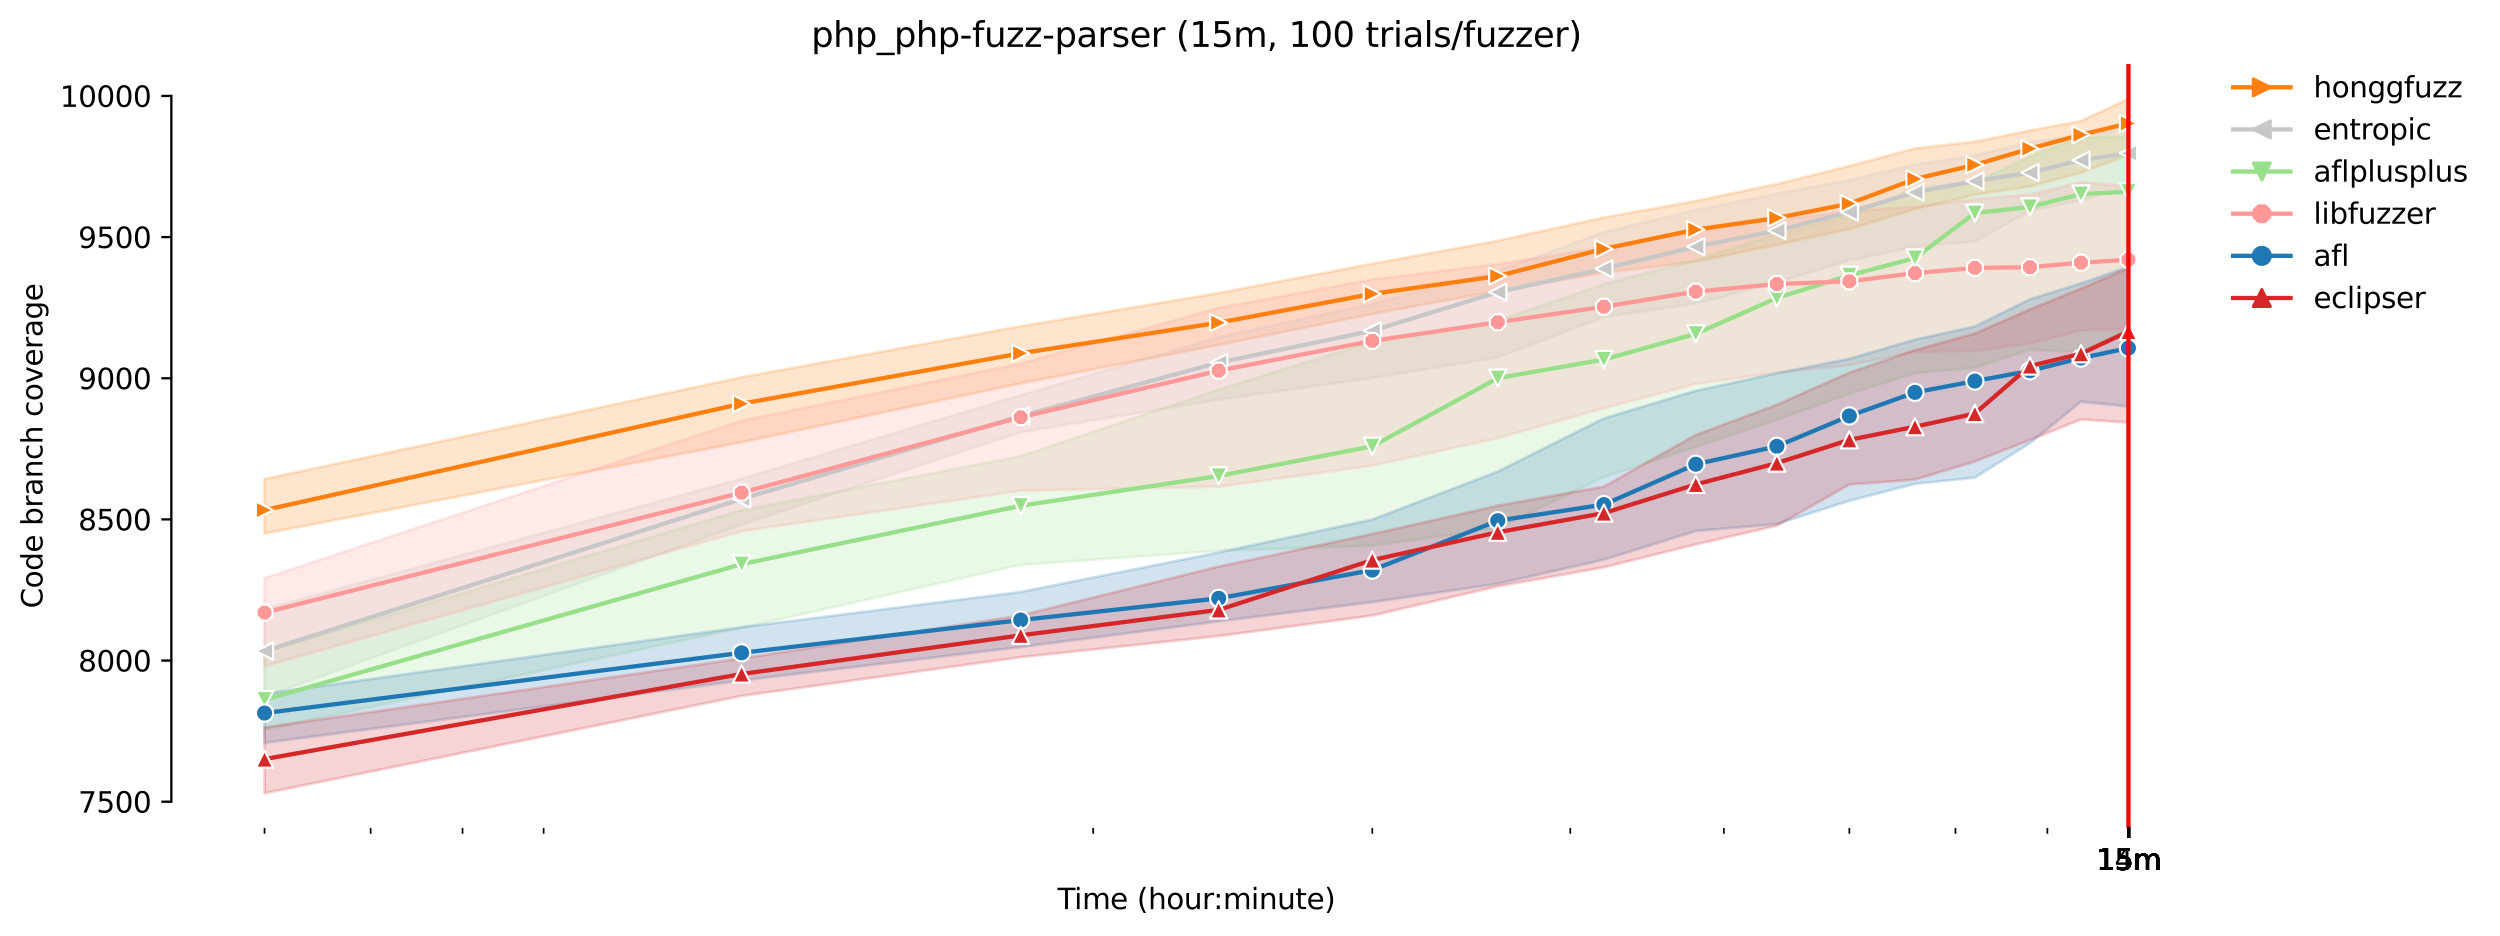 <?xml version="1.0" encoding="utf-8" standalone="no"?>
<!DOCTYPE svg PUBLIC "-//W3C//DTD SVG 1.1//EN"
  "http://www.w3.org/Graphics/SVG/1.1/DTD/svg11.dtd">
<svg xmlns:xlink="http://www.w3.org/1999/xlink" width="870.904pt" height="325.986pt" viewBox="0 0 870.904 325.986" xmlns="http://www.w3.org/2000/svg" version="1.1">
 <defs>
  <style type="text/css">*{stroke-linejoin: round; stroke-linecap: butt}</style>
 </defs>
 <g id="figure_1">
  <g id="patch_1">
   <path d="M 0 325.986 
L 870.904 325.986 
L 870.904 0 
L 0 0 
z
" style="fill: #ffffff"/>
  </g>
  <g id="axes_1">
   <g id="patch_2">
    <path d="M 59.691 288.43 
L 773.931 288.43 
L 773.931 22.318 
L 59.691 22.318 
z
" style="fill: #ffffff"/>
   </g>
   <g id="PolyCollection_1">
    <defs>
     <path id="m51459fd5a3" d="M 92.156 -159.106 
L 92.156 -140.126 
L 258.352 -171.94 
L 355.57 -192.444 
L 424.548 -205.801 
L 478.051 -216.587 
L 521.766 -224.647 
L 558.727 -230.939 
L 590.744 -234.829 
L 618.985 -240.73 
L 644.247 -246.184 
L 667.099 -253.121 
L 687.962 -258.136 
L 707.154 -261.037 
L 724.923 -265.807 
L 741.465 -272.002 
L 741.465 -291.572 
L 741.465 -291.572 
L 724.923 -283.812 
L 707.154 -280.509 
L 687.962 -276.624 
L 667.099 -274.264 
L 644.247 -268.167 
L 618.985 -261.873 
L 590.744 -255.973 
L 558.727 -250.22 
L 521.766 -242.106 
L 478.051 -234.092 
L 424.548 -223.913 
L 355.57 -212.309 
L 258.352 -194.558 
L 92.156 -159.106 
z
" style="stroke: #ff7f0e; stroke-opacity: 0.2"/>
    </defs>
    <g clip-path="url(#pf7cf329dcb)">
     <use xlink:href="#m51459fd5a3" x="0" y="325.986" style="fill: #ff7f0e; fill-opacity: 0.2; stroke: #ff7f0e; stroke-opacity: 0.2"/>
    </g>
   </g>
   <g id="PolyCollection_2">
    <defs>
     <path id="m914675cf5e" d="M 92.156 -113.82 
L 92.156 -83.285 
L 258.352 -143.273 
L 355.57 -175.431 
L 424.548 -186.74 
L 478.051 -194.313 
L 521.766 -201.491 
L 558.727 -215.456 
L 590.744 -220.264 
L 618.985 -227.601 
L 644.247 -235.271 
L 667.099 -239.986 
L 687.962 -241.91 
L 707.154 -252.531 
L 724.923 -256.169 
L 741.465 -261.185 
L 741.465 -281.443 
L 741.465 -281.443 
L 724.923 -278.69 
L 707.154 -276.478 
L 687.962 -271.855 
L 667.099 -268.659 
L 644.247 -263.299 
L 618.985 -258.53 
L 590.744 -252.883 
L 558.727 -245.155 
L 521.766 -231.535 
L 478.051 -220.176 
L 424.548 -208.523 
L 355.57 -188.314 
L 258.352 -159.223 
L 92.156 -113.82 
z
" style="stroke: #c7c7c7; stroke-opacity: 0.2"/>
    </defs>
    <g clip-path="url(#pf7cf329dcb)">
     <use xlink:href="#m914675cf5e" x="0" y="325.986" style="fill: #c7c7c7; fill-opacity: 0.2; stroke: #c7c7c7; stroke-opacity: 0.2"/>
    </g>
   </g>
   <g id="PolyCollection_3">
    <defs>
     <path id="mc0b75e60c8" d="M 92.156 -98.934 
L 92.156 -71.779 
L 258.352 -107.28 
L 355.57 -129.198 
L 424.548 -134.128 
L 478.051 -135.898 
L 521.766 -141.995 
L 558.727 -159.795 
L 590.744 -170.268 
L 618.985 -179.811 
L 644.247 -188.805 
L 667.099 -196.032 
L 687.962 -197.853 
L 707.154 -204.147 
L 724.923 -203.262 
L 741.465 -211.424 
L 741.465 -278.394 
L 741.465 -278.394 
L 724.923 -278.05 
L 707.154 -271.511 
L 687.962 -262.316 
L 667.099 -260.398 
L 644.247 -250.761 
L 618.985 -244.467 
L 590.744 -235.471 
L 558.727 -227.06 
L 521.766 -214.334 
L 478.051 -207.097 
L 424.548 -190.231 
L 355.57 -167.072 
L 258.352 -148.289 
L 92.156 -98.934 
z
" style="stroke: #98df8a; stroke-opacity: 0.2"/>
    </defs>
    <g clip-path="url(#pf7cf329dcb)">
     <use xlink:href="#mc0b75e60c8" x="0" y="325.986" style="fill: #98df8a; fill-opacity: 0.2; stroke: #98df8a; stroke-opacity: 0.2"/>
    </g>
   </g>
   <g id="PolyCollection_4">
    <defs>
     <path id="m674dab6ff1" d="M 92.156 -124.588 
L 92.156 -93.906 
L 258.352 -140.913 
L 355.57 -155.068 
L 424.548 -156.451 
L 478.051 -163.771 
L 521.766 -173.366 
L 558.727 -183.79 
L 590.744 -192.247 
L 618.985 -196.181 
L 644.247 -198.738 
L 667.099 -203.515 
L 687.962 -203.704 
L 707.154 -206.359 
L 724.923 -210.87 
L 741.465 -211.424 
L 741.465 -260.988 
L 741.465 -260.988 
L 724.923 -262.463 
L 707.154 -258.284 
L 687.962 -256.563 
L 667.099 -254.006 
L 644.247 -252.432 
L 618.985 -249.384 
L 590.744 -246.04 
L 558.727 -239.757 
L 521.766 -233.993 
L 478.051 -228.644 
L 424.548 -218.75 
L 355.57 -199.332 
L 258.352 -179.463 
L 92.156 -124.588 
z
" style="stroke: #ff9896; stroke-opacity: 0.2"/>
    </defs>
    <g clip-path="url(#pf7cf329dcb)">
     <use xlink:href="#m674dab6ff1" x="0" y="325.986" style="fill: #ff9896; fill-opacity: 0.2; stroke: #ff9896; stroke-opacity: 0.2"/>
    </g>
   </g>
   <g id="PolyCollection_5">
    <defs>
     <path id="mf39d5dfcce" d="M 92.156 -84.268 
L 92.156 -67.206 
L 258.352 -88.94 
L 355.57 -100.592 
L 424.548 -109.539 
L 478.051 -116.228 
L 521.766 -122.622 
L 558.727 -131.03 
L 590.744 -140.984 
L 618.985 -143.421 
L 644.247 -151.534 
L 667.099 -157.434 
L 687.962 -159.598 
L 707.154 -171.596 
L 724.923 -186.042 
L 741.465 -184.38 
L 741.465 -233.076 
L 741.465 -233.076 
L 724.923 -227.259 
L 707.154 -221.75 
L 687.962 -212.26 
L 667.099 -207.687 
L 644.247 -201 
L 618.985 -195.955 
L 590.744 -189.849 
L 558.727 -180.25 
L 521.766 -161.712 
L 478.051 -144.994 
L 424.548 -133.538 
L 355.57 -119.77 
L 258.352 -107.477 
L 92.156 -84.268 
z
" style="stroke: #1f77b4; stroke-opacity: 0.2"/>
    </defs>
    <g clip-path="url(#pf7cf329dcb)">
     <use xlink:href="#mf39d5dfcce" x="0" y="325.986" style="fill: #1f77b4; fill-opacity: 0.2; stroke: #1f77b4; stroke-opacity: 0.2"/>
    </g>
   </g>
   <g id="PolyCollection_6">
    <defs>
     <path id="m1a3f18d066" d="M 92.156 -72.568 
L 92.156 -49.652 
L 258.352 -83.58 
L 355.57 -97.053 
L 424.548 -104.428 
L 478.051 -111.558 
L 521.766 -121.737 
L 558.727 -128.375 
L 590.744 -136.34 
L 618.985 -142.877 
L 644.247 -157.189 
L 667.099 -158.91 
L 687.962 -165.203 
L 707.154 -172.727 
L 724.923 -179.856 
L 741.465 -178.775 
L 741.465 -232.57 
L 741.465 -232.57 
L 724.923 -225.438 
L 707.154 -218.21 
L 687.962 -209.803 
L 667.099 -203.999 
L 644.247 -196.181 
L 618.985 -184.987 
L 590.744 -174.456 
L 558.727 -156.471 
L 521.766 -149.813 
L 478.051 -139.956 
L 424.548 -128.62 
L 355.57 -111.607 
L 258.352 -96.61 
L 92.156 -72.568 
z
" style="stroke: #d62728; stroke-opacity: 0.2"/>
    </defs>
    <g clip-path="url(#pf7cf329dcb)">
     <use xlink:href="#m1a3f18d066" x="0" y="325.986" style="fill: #d62728; fill-opacity: 0.2; stroke: #d62728; stroke-opacity: 0.2"/>
    </g>
   </g>
   <g id="matplotlib.axis_1">
    <g id="xtick_1">
     <g id="line2d_1">
      <defs>
       <path id="m7e56572a2c" d="M 0 0 
L 0 3.5 
" style="stroke: #000000; stroke-width: 0.8"/>
      </defs>
      <g>
       <use xlink:href="#m7e56572a2c" x="741.465" y="288.43" style="stroke: #000000; stroke-width: 0.8"/>
      </g>
     </g>
     <g id="text_1">
      <!-- 14m -->
      <g transform="translate(730.232 303.029) scale(0.1 -0.1)">
       <defs>
        <path id="DejaVuSans-31" d="M 794 531 
L 1825 531 
L 1825 4091 
L 703 3866 
L 703 4441 
L 1819 4666 
L 2450 4666 
L 2450 531 
L 3481 531 
L 3481 0 
L 794 0 
L 794 531 
z
" transform="scale(0.016)"/>
        <path id="DejaVuSans-34" d="M 2419 4116 
L 825 1625 
L 2419 1625 
L 2419 4116 
z
M 2253 4666 
L 3047 4666 
L 3047 1625 
L 3713 1625 
L 3713 1100 
L 3047 1100 
L 3047 0 
L 2419 0 
L 2419 1100 
L 313 1100 
L 313 1709 
L 2253 4666 
z
" transform="scale(0.016)"/>
        <path id="DejaVuSans-6d" d="M 3328 2828 
Q 3544 3216 3844 3400 
Q 4144 3584 4550 3584 
Q 5097 3584 5394 3201 
Q 5691 2819 5691 2113 
L 5691 0 
L 5113 0 
L 5113 2094 
Q 5113 2597 4934 2840 
Q 4756 3084 4391 3084 
Q 3944 3084 3684 2787 
Q 3425 2491 3425 1978 
L 3425 0 
L 2847 0 
L 2847 2094 
Q 2847 2600 2669 2842 
Q 2491 3084 2119 3084 
Q 1678 3084 1418 2786 
Q 1159 2488 1159 1978 
L 1159 0 
L 581 0 
L 581 3500 
L 1159 3500 
L 1159 2956 
Q 1356 3278 1631 3431 
Q 1906 3584 2284 3584 
Q 2666 3584 2933 3390 
Q 3200 3197 3328 2828 
z
" transform="scale(0.016)"/>
       </defs>
       <use xlink:href="#DejaVuSans-31"/>
       <use xlink:href="#DejaVuSans-34" x="63.623"/>
       <use xlink:href="#DejaVuSans-6d" x="127.246"/>
      </g>
     </g>
    </g>
    <g id="xtick_2">
     <g id="line2d_2">
      <g>
       <use xlink:href="#m7e56572a2c" x="741.489" y="288.43" style="stroke: #000000; stroke-width: 0.8"/>
      </g>
     </g>
     <g id="text_2">
      <!-- 15m -->
      <g transform="translate(730.257 303.029) scale(0.1 -0.1)">
       <defs>
        <path id="DejaVuSans-35" d="M 691 4666 
L 3169 4666 
L 3169 4134 
L 1269 4134 
L 1269 2991 
Q 1406 3038 1543 3061 
Q 1681 3084 1819 3084 
Q 2600 3084 3056 2656 
Q 3513 2228 3513 1497 
Q 3513 744 3044 326 
Q 2575 -91 1722 -91 
Q 1428 -91 1123 -41 
Q 819 9 494 109 
L 494 744 
Q 775 591 1075 516 
Q 1375 441 1709 441 
Q 2250 441 2565 725 
Q 2881 1009 2881 1497 
Q 2881 1984 2565 2268 
Q 2250 2553 1709 2553 
Q 1456 2553 1204 2497 
Q 953 2441 691 2322 
L 691 4666 
z
" transform="scale(0.016)"/>
       </defs>
       <use xlink:href="#DejaVuSans-31"/>
       <use xlink:href="#DejaVuSans-35" x="63.623"/>
       <use xlink:href="#DejaVuSans-6d" x="127.246"/>
      </g>
     </g>
    </g>
    <g id="xtick_3">
     <g id="line2d_3">
      <g>
       <use xlink:href="#m7e56572a2c" x="741.514" y="288.43" style="stroke: #000000; stroke-width: 0.8"/>
      </g>
     </g>
     <g id="text_3">
      <!-- 15m -->
      <g transform="translate(730.281 303.029) scale(0.1 -0.1)">
       <use xlink:href="#DejaVuSans-31"/>
       <use xlink:href="#DejaVuSans-35" x="63.623"/>
       <use xlink:href="#DejaVuSans-6d" x="127.246"/>
      </g>
     </g>
    </g>
    <g id="xtick_4">
     <g id="line2d_4">
      <g>
       <use xlink:href="#m7e56572a2c" x="741.538" y="288.43" style="stroke: #000000; stroke-width: 0.8"/>
      </g>
     </g>
     <g id="text_4">
      <!-- 15m -->
      <g transform="translate(730.305 303.029) scale(0.1 -0.1)">
       <use xlink:href="#DejaVuSans-31"/>
       <use xlink:href="#DejaVuSans-35" x="63.623"/>
       <use xlink:href="#DejaVuSans-6d" x="127.246"/>
      </g>
     </g>
    </g>
    <g id="xtick_5">
     <g id="line2d_5">
      <g>
       <use xlink:href="#m7e56572a2c" x="741.562" y="288.43" style="stroke: #000000; stroke-width: 0.8"/>
      </g>
     </g>
     <g id="text_5">
      <!-- 15m -->
      <g transform="translate(730.329 303.029) scale(0.1 -0.1)">
       <use xlink:href="#DejaVuSans-31"/>
       <use xlink:href="#DejaVuSans-35" x="63.623"/>
       <use xlink:href="#DejaVuSans-6d" x="127.246"/>
      </g>
     </g>
    </g>
    <g id="xtick_6">
     <g id="line2d_6">
      <g>
       <use xlink:href="#m7e56572a2c" x="741.586" y="288.43" style="stroke: #000000; stroke-width: 0.8"/>
      </g>
     </g>
     <g id="text_6">
      <!-- 15m -->
      <g transform="translate(730.353 303.029) scale(0.1 -0.1)">
       <use xlink:href="#DejaVuSans-31"/>
       <use xlink:href="#DejaVuSans-35" x="63.623"/>
       <use xlink:href="#DejaVuSans-6d" x="127.246"/>
      </g>
     </g>
    </g>
    <g id="xtick_7">
     <g id="line2d_7">
      <g>
       <use xlink:href="#m7e56572a2c" x="741.61" y="288.43" style="stroke: #000000; stroke-width: 0.8"/>
      </g>
     </g>
     <g id="text_7">
      <!-- 15m -->
      <g transform="translate(730.378 303.029) scale(0.1 -0.1)">
       <use xlink:href="#DejaVuSans-31"/>
       <use xlink:href="#DejaVuSans-35" x="63.623"/>
       <use xlink:href="#DejaVuSans-6d" x="127.246"/>
      </g>
     </g>
    </g>
    <g id="xtick_8">
     <g id="line2d_8">
      <g>
       <use xlink:href="#m7e56572a2c" x="741.635" y="288.43" style="stroke: #000000; stroke-width: 0.8"/>
      </g>
     </g>
     <g id="text_8">
      <!-- 15m -->
      <g transform="translate(730.402 303.029) scale(0.1 -0.1)">
       <use xlink:href="#DejaVuSans-31"/>
       <use xlink:href="#DejaVuSans-35" x="63.623"/>
       <use xlink:href="#DejaVuSans-6d" x="127.246"/>
      </g>
     </g>
    </g>
    <g id="xtick_9">
     <g id="line2d_9">
      <g>
       <use xlink:href="#m7e56572a2c" x="741.659" y="288.43" style="stroke: #000000; stroke-width: 0.8"/>
      </g>
     </g>
     <g id="text_9">
      <!-- 15m -->
      <g transform="translate(730.426 303.029) scale(0.1 -0.1)">
       <use xlink:href="#DejaVuSans-31"/>
       <use xlink:href="#DejaVuSans-35" x="63.623"/>
       <use xlink:href="#DejaVuSans-6d" x="127.246"/>
      </g>
     </g>
    </g>
    <g id="xtick_10">
     <g id="line2d_10">
      <g>
       <use xlink:href="#m7e56572a2c" x="741.683" y="288.43" style="stroke: #000000; stroke-width: 0.8"/>
      </g>
     </g>
     <g id="text_10">
      <!-- 15m -->
      <g transform="translate(730.45 303.029) scale(0.1 -0.1)">
       <use xlink:href="#DejaVuSans-31"/>
       <use xlink:href="#DejaVuSans-35" x="63.623"/>
       <use xlink:href="#DejaVuSans-6d" x="127.246"/>
      </g>
     </g>
    </g>
    <g id="xtick_11">
     <g id="line2d_11">
      <g>
       <use xlink:href="#m7e56572a2c" x="741.707" y="288.43" style="stroke: #000000; stroke-width: 0.8"/>
      </g>
     </g>
     <g id="text_11">
      <!-- 15m -->
      <g transform="translate(730.474 303.029) scale(0.1 -0.1)">
       <use xlink:href="#DejaVuSans-31"/>
       <use xlink:href="#DejaVuSans-35" x="63.623"/>
       <use xlink:href="#DejaVuSans-6d" x="127.246"/>
      </g>
     </g>
    </g>
    <g id="xtick_12">
     <g id="line2d_12">
      <g>
       <use xlink:href="#m7e56572a2c" x="741.731" y="288.43" style="stroke: #000000; stroke-width: 0.8"/>
      </g>
     </g>
     <g id="text_12">
      <!-- 15m -->
      <g transform="translate(730.499 303.029) scale(0.1 -0.1)">
       <use xlink:href="#DejaVuSans-31"/>
       <use xlink:href="#DejaVuSans-35" x="63.623"/>
       <use xlink:href="#DejaVuSans-6d" x="127.246"/>
      </g>
     </g>
    </g>
    <g id="xtick_13">
     <g id="line2d_13">
      <defs>
       <path id="m0af3070318" d="M 0 0 
L 0 2 
" style="stroke: #000000; stroke-width: 0.6"/>
      </defs>
      <g>
       <use xlink:href="#m0af3070318" x="92.156" y="288.43" style="stroke: #000000; stroke-width: 0.6"/>
      </g>
     </g>
    </g>
    <g id="xtick_14">
     <g id="line2d_14">
      <g>
       <use xlink:href="#m0af3070318" x="129.117" y="288.43" style="stroke: #000000; stroke-width: 0.6"/>
      </g>
     </g>
    </g>
    <g id="xtick_15">
     <g id="line2d_15">
      <g>
       <use xlink:href="#m0af3070318" x="161.134" y="288.43" style="stroke: #000000; stroke-width: 0.6"/>
      </g>
     </g>
    </g>
    <g id="xtick_16">
     <g id="line2d_16">
      <g>
       <use xlink:href="#m0af3070318" x="189.374" y="288.43" style="stroke: #000000; stroke-width: 0.6"/>
      </g>
     </g>
    </g>
    <g id="xtick_17">
     <g id="line2d_17">
      <g>
       <use xlink:href="#m0af3070318" x="380.833" y="288.43" style="stroke: #000000; stroke-width: 0.6"/>
      </g>
     </g>
    </g>
    <g id="xtick_18">
     <g id="line2d_18">
      <g>
       <use xlink:href="#m0af3070318" x="478.051" y="288.43" style="stroke: #000000; stroke-width: 0.6"/>
      </g>
     </g>
    </g>
    <g id="xtick_19">
     <g id="line2d_19">
      <g>
       <use xlink:href="#m0af3070318" x="547.028" y="288.43" style="stroke: #000000; stroke-width: 0.6"/>
      </g>
     </g>
    </g>
    <g id="xtick_20">
     <g id="line2d_20">
      <g>
       <use xlink:href="#m0af3070318" x="600.532" y="288.43" style="stroke: #000000; stroke-width: 0.6"/>
      </g>
     </g>
    </g>
    <g id="xtick_21">
     <g id="line2d_21">
      <g>
       <use xlink:href="#m0af3070318" x="644.247" y="288.43" style="stroke: #000000; stroke-width: 0.6"/>
      </g>
     </g>
    </g>
    <g id="xtick_22">
     <g id="line2d_22">
      <g>
       <use xlink:href="#m0af3070318" x="681.208" y="288.43" style="stroke: #000000; stroke-width: 0.6"/>
      </g>
     </g>
    </g>
    <g id="xtick_23">
     <g id="line2d_23">
      <g>
       <use xlink:href="#m0af3070318" x="713.224" y="288.43" style="stroke: #000000; stroke-width: 0.6"/>
      </g>
     </g>
    </g>
    <g id="text_13">
     <!-- Time (hour:minute) -->
     <g transform="translate(368.404 316.707) scale(0.1 -0.1)">
      <defs>
       <path id="DejaVuSans-54" d="M -19 4666 
L 3928 4666 
L 3928 4134 
L 2272 4134 
L 2272 0 
L 1638 0 
L 1638 4134 
L -19 4134 
L -19 4666 
z
" transform="scale(0.016)"/>
       <path id="DejaVuSans-69" d="M 603 3500 
L 1178 3500 
L 1178 0 
L 603 0 
L 603 3500 
z
M 603 4863 
L 1178 4863 
L 1178 4134 
L 603 4134 
L 603 4863 
z
" transform="scale(0.016)"/>
       <path id="DejaVuSans-65" d="M 3597 1894 
L 3597 1613 
L 953 1613 
Q 991 1019 1311 708 
Q 1631 397 2203 397 
Q 2534 397 2845 478 
Q 3156 559 3463 722 
L 3463 178 
Q 3153 47 2828 -22 
Q 2503 -91 2169 -91 
Q 1331 -91 842 396 
Q 353 884 353 1716 
Q 353 2575 817 3079 
Q 1281 3584 2069 3584 
Q 2775 3584 3186 3129 
Q 3597 2675 3597 1894 
z
M 3022 2063 
Q 3016 2534 2758 2815 
Q 2500 3097 2075 3097 
Q 1594 3097 1305 2825 
Q 1016 2553 972 2059 
L 3022 2063 
z
" transform="scale(0.016)"/>
       <path id="DejaVuSans-20" transform="scale(0.016)"/>
       <path id="DejaVuSans-28" d="M 1984 4856 
Q 1566 4138 1362 3434 
Q 1159 2731 1159 2009 
Q 1159 1288 1364 580 
Q 1569 -128 1984 -844 
L 1484 -844 
Q 1016 -109 783 600 
Q 550 1309 550 2009 
Q 550 2706 781 3412 
Q 1013 4119 1484 4856 
L 1984 4856 
z
" transform="scale(0.016)"/>
       <path id="DejaVuSans-68" d="M 3513 2113 
L 3513 0 
L 2938 0 
L 2938 2094 
Q 2938 2591 2744 2837 
Q 2550 3084 2163 3084 
Q 1697 3084 1428 2787 
Q 1159 2491 1159 1978 
L 1159 0 
L 581 0 
L 581 4863 
L 1159 4863 
L 1159 2956 
Q 1366 3272 1645 3428 
Q 1925 3584 2291 3584 
Q 2894 3584 3203 3211 
Q 3513 2838 3513 2113 
z
" transform="scale(0.016)"/>
       <path id="DejaVuSans-6f" d="M 1959 3097 
Q 1497 3097 1228 2736 
Q 959 2375 959 1747 
Q 959 1119 1226 758 
Q 1494 397 1959 397 
Q 2419 397 2687 759 
Q 2956 1122 2956 1747 
Q 2956 2369 2687 2733 
Q 2419 3097 1959 3097 
z
M 1959 3584 
Q 2709 3584 3137 3096 
Q 3566 2609 3566 1747 
Q 3566 888 3137 398 
Q 2709 -91 1959 -91 
Q 1206 -91 779 398 
Q 353 888 353 1747 
Q 353 2609 779 3096 
Q 1206 3584 1959 3584 
z
" transform="scale(0.016)"/>
       <path id="DejaVuSans-75" d="M 544 1381 
L 544 3500 
L 1119 3500 
L 1119 1403 
Q 1119 906 1312 657 
Q 1506 409 1894 409 
Q 2359 409 2629 706 
Q 2900 1003 2900 1516 
L 2900 3500 
L 3475 3500 
L 3475 0 
L 2900 0 
L 2900 538 
Q 2691 219 2414 64 
Q 2138 -91 1772 -91 
Q 1169 -91 856 284 
Q 544 659 544 1381 
z
M 1991 3584 
L 1991 3584 
z
" transform="scale(0.016)"/>
       <path id="DejaVuSans-72" d="M 2631 2963 
Q 2534 3019 2420 3045 
Q 2306 3072 2169 3072 
Q 1681 3072 1420 2755 
Q 1159 2438 1159 1844 
L 1159 0 
L 581 0 
L 581 3500 
L 1159 3500 
L 1159 2956 
Q 1341 3275 1631 3429 
Q 1922 3584 2338 3584 
Q 2397 3584 2469 3576 
Q 2541 3569 2628 3553 
L 2631 2963 
z
" transform="scale(0.016)"/>
       <path id="DejaVuSans-3a" d="M 750 794 
L 1409 794 
L 1409 0 
L 750 0 
L 750 794 
z
M 750 3309 
L 1409 3309 
L 1409 2516 
L 750 2516 
L 750 3309 
z
" transform="scale(0.016)"/>
       <path id="DejaVuSans-6e" d="M 3513 2113 
L 3513 0 
L 2938 0 
L 2938 2094 
Q 2938 2591 2744 2837 
Q 2550 3084 2163 3084 
Q 1697 3084 1428 2787 
Q 1159 2491 1159 1978 
L 1159 0 
L 581 0 
L 581 3500 
L 1159 3500 
L 1159 2956 
Q 1366 3272 1645 3428 
Q 1925 3584 2291 3584 
Q 2894 3584 3203 3211 
Q 3513 2838 3513 2113 
z
" transform="scale(0.016)"/>
       <path id="DejaVuSans-74" d="M 1172 4494 
L 1172 3500 
L 2356 3500 
L 2356 3053 
L 1172 3053 
L 1172 1153 
Q 1172 725 1289 603 
Q 1406 481 1766 481 
L 2356 481 
L 2356 0 
L 1766 0 
Q 1100 0 847 248 
Q 594 497 594 1153 
L 594 3053 
L 172 3053 
L 172 3500 
L 594 3500 
L 594 4494 
L 1172 4494 
z
" transform="scale(0.016)"/>
       <path id="DejaVuSans-29" d="M 513 4856 
L 1013 4856 
Q 1481 4119 1714 3412 
Q 1947 2706 1947 2009 
Q 1947 1309 1714 600 
Q 1481 -109 1013 -844 
L 513 -844 
Q 928 -128 1133 580 
Q 1338 1288 1338 2009 
Q 1338 2731 1133 3434 
Q 928 4138 513 4856 
z
" transform="scale(0.016)"/>
      </defs>
      <use xlink:href="#DejaVuSans-54"/>
      <use xlink:href="#DejaVuSans-69" x="57.959"/>
      <use xlink:href="#DejaVuSans-6d" x="85.742"/>
      <use xlink:href="#DejaVuSans-65" x="183.154"/>
      <use xlink:href="#DejaVuSans-20" x="244.678"/>
      <use xlink:href="#DejaVuSans-28" x="276.465"/>
      <use xlink:href="#DejaVuSans-68" x="315.479"/>
      <use xlink:href="#DejaVuSans-6f" x="378.857"/>
      <use xlink:href="#DejaVuSans-75" x="440.039"/>
      <use xlink:href="#DejaVuSans-72" x="503.418"/>
      <use xlink:href="#DejaVuSans-3a" x="542.781"/>
      <use xlink:href="#DejaVuSans-6d" x="576.473"/>
      <use xlink:href="#DejaVuSans-69" x="673.885"/>
      <use xlink:href="#DejaVuSans-6e" x="701.668"/>
      <use xlink:href="#DejaVuSans-75" x="765.047"/>
      <use xlink:href="#DejaVuSans-74" x="828.426"/>
      <use xlink:href="#DejaVuSans-65" x="867.635"/>
      <use xlink:href="#DejaVuSans-29" x="929.158"/>
     </g>
    </g>
   </g>
   <g id="matplotlib.axis_2">
    <g id="ytick_1">
     <g id="line2d_24">
      <defs>
       <path id="meed0ddd166" d="M 0 0 
L -3.5 0 
" style="stroke: #000000; stroke-width: 0.8"/>
      </defs>
      <g>
       <use xlink:href="#meed0ddd166" x="59.691" y="279.284" style="stroke: #000000; stroke-width: 0.8"/>
      </g>
     </g>
     <g id="text_14">
      <!-- 7500 -->
      <g transform="translate(27.241 283.084) scale(0.1 -0.1)">
       <defs>
        <path id="DejaVuSans-37" d="M 525 4666 
L 3525 4666 
L 3525 4397 
L 1831 0 
L 1172 0 
L 2766 4134 
L 525 4134 
L 525 4666 
z
" transform="scale(0.016)"/>
        <path id="DejaVuSans-30" d="M 2034 4250 
Q 1547 4250 1301 3770 
Q 1056 3291 1056 2328 
Q 1056 1369 1301 889 
Q 1547 409 2034 409 
Q 2525 409 2770 889 
Q 3016 1369 3016 2328 
Q 3016 3291 2770 3770 
Q 2525 4250 2034 4250 
z
M 2034 4750 
Q 2819 4750 3233 4129 
Q 3647 3509 3647 2328 
Q 3647 1150 3233 529 
Q 2819 -91 2034 -91 
Q 1250 -91 836 529 
Q 422 1150 422 2328 
Q 422 3509 836 4129 
Q 1250 4750 2034 4750 
z
" transform="scale(0.016)"/>
       </defs>
       <use xlink:href="#DejaVuSans-37"/>
       <use xlink:href="#DejaVuSans-35" x="63.623"/>
       <use xlink:href="#DejaVuSans-30" x="127.246"/>
       <use xlink:href="#DejaVuSans-30" x="190.869"/>
      </g>
     </g>
    </g>
    <g id="ytick_2">
     <g id="line2d_25">
      <g>
       <use xlink:href="#meed0ddd166" x="59.691" y="230.114" style="stroke: #000000; stroke-width: 0.8"/>
      </g>
     </g>
     <g id="text_15">
      <!-- 8000 -->
      <g transform="translate(27.241 233.913) scale(0.1 -0.1)">
       <defs>
        <path id="DejaVuSans-38" d="M 2034 2216 
Q 1584 2216 1326 1975 
Q 1069 1734 1069 1313 
Q 1069 891 1326 650 
Q 1584 409 2034 409 
Q 2484 409 2743 651 
Q 3003 894 3003 1313 
Q 3003 1734 2745 1975 
Q 2488 2216 2034 2216 
z
M 1403 2484 
Q 997 2584 770 2862 
Q 544 3141 544 3541 
Q 544 4100 942 4425 
Q 1341 4750 2034 4750 
Q 2731 4750 3128 4425 
Q 3525 4100 3525 3541 
Q 3525 3141 3298 2862 
Q 3072 2584 2669 2484 
Q 3125 2378 3379 2068 
Q 3634 1759 3634 1313 
Q 3634 634 3220 271 
Q 2806 -91 2034 -91 
Q 1263 -91 848 271 
Q 434 634 434 1313 
Q 434 1759 690 2068 
Q 947 2378 1403 2484 
z
M 1172 3481 
Q 1172 3119 1398 2916 
Q 1625 2713 2034 2713 
Q 2441 2713 2670 2916 
Q 2900 3119 2900 3481 
Q 2900 3844 2670 4047 
Q 2441 4250 2034 4250 
Q 1625 4250 1398 4047 
Q 1172 3844 1172 3481 
z
" transform="scale(0.016)"/>
       </defs>
       <use xlink:href="#DejaVuSans-38"/>
       <use xlink:href="#DejaVuSans-30" x="63.623"/>
       <use xlink:href="#DejaVuSans-30" x="127.246"/>
       <use xlink:href="#DejaVuSans-30" x="190.869"/>
      </g>
     </g>
    </g>
    <g id="ytick_3">
     <g id="line2d_26">
      <g>
       <use xlink:href="#meed0ddd166" x="59.691" y="180.943" style="stroke: #000000; stroke-width: 0.8"/>
      </g>
     </g>
     <g id="text_16">
      <!-- 8500 -->
      <g transform="translate(27.241 184.742) scale(0.1 -0.1)">
       <use xlink:href="#DejaVuSans-38"/>
       <use xlink:href="#DejaVuSans-35" x="63.623"/>
       <use xlink:href="#DejaVuSans-30" x="127.246"/>
       <use xlink:href="#DejaVuSans-30" x="190.869"/>
      </g>
     </g>
    </g>
    <g id="ytick_4">
     <g id="line2d_27">
      <g>
       <use xlink:href="#meed0ddd166" x="59.691" y="131.772" style="stroke: #000000; stroke-width: 0.8"/>
      </g>
     </g>
     <g id="text_17">
      <!-- 9000 -->
      <g transform="translate(27.241 135.571) scale(0.1 -0.1)">
       <defs>
        <path id="DejaVuSans-39" d="M 703 97 
L 703 672 
Q 941 559 1184 500 
Q 1428 441 1663 441 
Q 2288 441 2617 861 
Q 2947 1281 2994 2138 
Q 2813 1869 2534 1725 
Q 2256 1581 1919 1581 
Q 1219 1581 811 2004 
Q 403 2428 403 3163 
Q 403 3881 828 4315 
Q 1253 4750 1959 4750 
Q 2769 4750 3195 4129 
Q 3622 3509 3622 2328 
Q 3622 1225 3098 567 
Q 2575 -91 1691 -91 
Q 1453 -91 1209 -44 
Q 966 3 703 97 
z
M 1959 2075 
Q 2384 2075 2632 2365 
Q 2881 2656 2881 3163 
Q 2881 3666 2632 3958 
Q 2384 4250 1959 4250 
Q 1534 4250 1286 3958 
Q 1038 3666 1038 3163 
Q 1038 2656 1286 2365 
Q 1534 2075 1959 2075 
z
" transform="scale(0.016)"/>
       </defs>
       <use xlink:href="#DejaVuSans-39"/>
       <use xlink:href="#DejaVuSans-30" x="63.623"/>
       <use xlink:href="#DejaVuSans-30" x="127.246"/>
       <use xlink:href="#DejaVuSans-30" x="190.869"/>
      </g>
     </g>
    </g>
    <g id="ytick_5">
     <g id="line2d_28">
      <g>
       <use xlink:href="#meed0ddd166" x="59.691" y="82.601" style="stroke: #000000; stroke-width: 0.8"/>
      </g>
     </g>
     <g id="text_18">
      <!-- 9500 -->
      <g transform="translate(27.241 86.401) scale(0.1 -0.1)">
       <use xlink:href="#DejaVuSans-39"/>
       <use xlink:href="#DejaVuSans-35" x="63.623"/>
       <use xlink:href="#DejaVuSans-30" x="127.246"/>
       <use xlink:href="#DejaVuSans-30" x="190.869"/>
      </g>
     </g>
    </g>
    <g id="ytick_6">
     <g id="line2d_29">
      <g>
       <use xlink:href="#meed0ddd166" x="59.691" y="33.431" style="stroke: #000000; stroke-width: 0.8"/>
      </g>
     </g>
     <g id="text_19">
      <!-- 10000 -->
      <g transform="translate(20.878 37.23) scale(0.1 -0.1)">
       <use xlink:href="#DejaVuSans-31"/>
       <use xlink:href="#DejaVuSans-30" x="63.623"/>
       <use xlink:href="#DejaVuSans-30" x="127.246"/>
       <use xlink:href="#DejaVuSans-30" x="190.869"/>
       <use xlink:href="#DejaVuSans-30" x="254.492"/>
      </g>
     </g>
    </g>
    <g id="text_20">
     <!-- Code branch coverage -->
     <g transform="translate(14.798 211.949) rotate(-90) scale(0.1 -0.1)">
      <defs>
       <path id="DejaVuSans-43" d="M 4122 4306 
L 4122 3641 
Q 3803 3938 3442 4084 
Q 3081 4231 2675 4231 
Q 1875 4231 1450 3742 
Q 1025 3253 1025 2328 
Q 1025 1406 1450 917 
Q 1875 428 2675 428 
Q 3081 428 3442 575 
Q 3803 722 4122 1019 
L 4122 359 
Q 3791 134 3420 21 
Q 3050 -91 2638 -91 
Q 1578 -91 968 557 
Q 359 1206 359 2328 
Q 359 3453 968 4101 
Q 1578 4750 2638 4750 
Q 3056 4750 3426 4639 
Q 3797 4528 4122 4306 
z
" transform="scale(0.016)"/>
       <path id="DejaVuSans-64" d="M 2906 2969 
L 2906 4863 
L 3481 4863 
L 3481 0 
L 2906 0 
L 2906 525 
Q 2725 213 2448 61 
Q 2172 -91 1784 -91 
Q 1150 -91 751 415 
Q 353 922 353 1747 
Q 353 2572 751 3078 
Q 1150 3584 1784 3584 
Q 2172 3584 2448 3432 
Q 2725 3281 2906 2969 
z
M 947 1747 
Q 947 1113 1208 752 
Q 1469 391 1925 391 
Q 2381 391 2643 752 
Q 2906 1113 2906 1747 
Q 2906 2381 2643 2742 
Q 2381 3103 1925 3103 
Q 1469 3103 1208 2742 
Q 947 2381 947 1747 
z
" transform="scale(0.016)"/>
       <path id="DejaVuSans-62" d="M 3116 1747 
Q 3116 2381 2855 2742 
Q 2594 3103 2138 3103 
Q 1681 3103 1420 2742 
Q 1159 2381 1159 1747 
Q 1159 1113 1420 752 
Q 1681 391 2138 391 
Q 2594 391 2855 752 
Q 3116 1113 3116 1747 
z
M 1159 2969 
Q 1341 3281 1617 3432 
Q 1894 3584 2278 3584 
Q 2916 3584 3314 3078 
Q 3713 2572 3713 1747 
Q 3713 922 3314 415 
Q 2916 -91 2278 -91 
Q 1894 -91 1617 61 
Q 1341 213 1159 525 
L 1159 0 
L 581 0 
L 581 4863 
L 1159 4863 
L 1159 2969 
z
" transform="scale(0.016)"/>
       <path id="DejaVuSans-61" d="M 2194 1759 
Q 1497 1759 1228 1600 
Q 959 1441 959 1056 
Q 959 750 1161 570 
Q 1363 391 1709 391 
Q 2188 391 2477 730 
Q 2766 1069 2766 1631 
L 2766 1759 
L 2194 1759 
z
M 3341 1997 
L 3341 0 
L 2766 0 
L 2766 531 
Q 2569 213 2275 61 
Q 1981 -91 1556 -91 
Q 1019 -91 701 211 
Q 384 513 384 1019 
Q 384 1609 779 1909 
Q 1175 2209 1959 2209 
L 2766 2209 
L 2766 2266 
Q 2766 2663 2505 2880 
Q 2244 3097 1772 3097 
Q 1472 3097 1187 3025 
Q 903 2953 641 2809 
L 641 3341 
Q 956 3463 1253 3523 
Q 1550 3584 1831 3584 
Q 2591 3584 2966 3190 
Q 3341 2797 3341 1997 
z
" transform="scale(0.016)"/>
       <path id="DejaVuSans-63" d="M 3122 3366 
L 3122 2828 
Q 2878 2963 2633 3030 
Q 2388 3097 2138 3097 
Q 1578 3097 1268 2742 
Q 959 2388 959 1747 
Q 959 1106 1268 751 
Q 1578 397 2138 397 
Q 2388 397 2633 464 
Q 2878 531 3122 666 
L 3122 134 
Q 2881 22 2623 -34 
Q 2366 -91 2075 -91 
Q 1284 -91 818 406 
Q 353 903 353 1747 
Q 353 2603 823 3093 
Q 1294 3584 2113 3584 
Q 2378 3584 2631 3529 
Q 2884 3475 3122 3366 
z
" transform="scale(0.016)"/>
       <path id="DejaVuSans-76" d="M 191 3500 
L 800 3500 
L 1894 563 
L 2988 3500 
L 3597 3500 
L 2284 0 
L 1503 0 
L 191 3500 
z
" transform="scale(0.016)"/>
       <path id="DejaVuSans-67" d="M 2906 1791 
Q 2906 2416 2648 2759 
Q 2391 3103 1925 3103 
Q 1463 3103 1205 2759 
Q 947 2416 947 1791 
Q 947 1169 1205 825 
Q 1463 481 1925 481 
Q 2391 481 2648 825 
Q 2906 1169 2906 1791 
z
M 3481 434 
Q 3481 -459 3084 -895 
Q 2688 -1331 1869 -1331 
Q 1566 -1331 1297 -1286 
Q 1028 -1241 775 -1147 
L 775 -588 
Q 1028 -725 1275 -790 
Q 1522 -856 1778 -856 
Q 2344 -856 2625 -561 
Q 2906 -266 2906 331 
L 2906 616 
Q 2728 306 2450 153 
Q 2172 0 1784 0 
Q 1141 0 747 490 
Q 353 981 353 1791 
Q 353 2603 747 3093 
Q 1141 3584 1784 3584 
Q 2172 3584 2450 3431 
Q 2728 3278 2906 2969 
L 2906 3500 
L 3481 3500 
L 3481 434 
z
" transform="scale(0.016)"/>
      </defs>
      <use xlink:href="#DejaVuSans-43"/>
      <use xlink:href="#DejaVuSans-6f" x="69.824"/>
      <use xlink:href="#DejaVuSans-64" x="131.006"/>
      <use xlink:href="#DejaVuSans-65" x="194.482"/>
      <use xlink:href="#DejaVuSans-20" x="256.006"/>
      <use xlink:href="#DejaVuSans-62" x="287.793"/>
      <use xlink:href="#DejaVuSans-72" x="351.27"/>
      <use xlink:href="#DejaVuSans-61" x="392.383"/>
      <use xlink:href="#DejaVuSans-6e" x="453.662"/>
      <use xlink:href="#DejaVuSans-63" x="517.041"/>
      <use xlink:href="#DejaVuSans-68" x="572.021"/>
      <use xlink:href="#DejaVuSans-20" x="635.4"/>
      <use xlink:href="#DejaVuSans-63" x="667.188"/>
      <use xlink:href="#DejaVuSans-6f" x="722.168"/>
      <use xlink:href="#DejaVuSans-76" x="783.35"/>
      <use xlink:href="#DejaVuSans-65" x="842.529"/>
      <use xlink:href="#DejaVuSans-72" x="904.053"/>
      <use xlink:href="#DejaVuSans-61" x="945.166"/>
      <use xlink:href="#DejaVuSans-67" x="1006.445"/>
      <use xlink:href="#DejaVuSans-65" x="1069.922"/>
     </g>
    </g>
   </g>
   <g id="line2d_30">
    <path d="M 92.156 177.698 
L 258.352 140.623 
L 355.57 123.069 
L 424.548 112.399 
L 478.051 102.368 
L 521.766 96.173 
L 558.727 86.683 
L 590.744 79.995 
L 618.985 75.914 
L 644.247 70.948 
L 667.099 62.343 
L 687.962 57.426 
L 707.154 51.771 
L 724.923 46.953 
L 741.465 42.97 
" clip-path="url(#pf7cf329dcb)" style="fill: none; stroke: #ff7f0e; stroke-width: 1.5; stroke-linecap: square"/>
    <defs>
     <path id="m7023cdaff6" d="M 3 0 
L -3 -3 
L -3 3 
z
" style="stroke: #ffffff; stroke-width: 0.75; stroke-linejoin: miter"/>
    </defs>
    <g clip-path="url(#pf7cf329dcb)">
     <use xlink:href="#m7023cdaff6" x="92.156" y="177.698" style="fill: #ff7f0e; stroke: #ffffff; stroke-width: 0.75; stroke-linejoin: miter"/>
     <use xlink:href="#m7023cdaff6" x="258.352" y="140.623" style="fill: #ff7f0e; stroke: #ffffff; stroke-width: 0.75; stroke-linejoin: miter"/>
     <use xlink:href="#m7023cdaff6" x="355.57" y="123.069" style="fill: #ff7f0e; stroke: #ffffff; stroke-width: 0.75; stroke-linejoin: miter"/>
     <use xlink:href="#m7023cdaff6" x="424.548" y="112.399" style="fill: #ff7f0e; stroke: #ffffff; stroke-width: 0.75; stroke-linejoin: miter"/>
     <use xlink:href="#m7023cdaff6" x="478.051" y="102.368" style="fill: #ff7f0e; stroke: #ffffff; stroke-width: 0.75; stroke-linejoin: miter"/>
     <use xlink:href="#m7023cdaff6" x="521.766" y="96.173" style="fill: #ff7f0e; stroke: #ffffff; stroke-width: 0.75; stroke-linejoin: miter"/>
     <use xlink:href="#m7023cdaff6" x="558.727" y="86.683" style="fill: #ff7f0e; stroke: #ffffff; stroke-width: 0.75; stroke-linejoin: miter"/>
     <use xlink:href="#m7023cdaff6" x="590.744" y="79.995" style="fill: #ff7f0e; stroke: #ffffff; stroke-width: 0.75; stroke-linejoin: miter"/>
     <use xlink:href="#m7023cdaff6" x="618.985" y="75.914" style="fill: #ff7f0e; stroke: #ffffff; stroke-width: 0.75; stroke-linejoin: miter"/>
     <use xlink:href="#m7023cdaff6" x="644.247" y="70.948" style="fill: #ff7f0e; stroke: #ffffff; stroke-width: 0.75; stroke-linejoin: miter"/>
     <use xlink:href="#m7023cdaff6" x="667.099" y="62.343" style="fill: #ff7f0e; stroke: #ffffff; stroke-width: 0.75; stroke-linejoin: miter"/>
     <use xlink:href="#m7023cdaff6" x="687.962" y="57.426" style="fill: #ff7f0e; stroke: #ffffff; stroke-width: 0.75; stroke-linejoin: miter"/>
     <use xlink:href="#m7023cdaff6" x="707.154" y="51.771" style="fill: #ff7f0e; stroke: #ffffff; stroke-width: 0.75; stroke-linejoin: miter"/>
     <use xlink:href="#m7023cdaff6" x="724.923" y="46.953" style="fill: #ff7f0e; stroke: #ffffff; stroke-width: 0.75; stroke-linejoin: miter"/>
     <use xlink:href="#m7023cdaff6" x="741.465" y="42.97" style="fill: #ff7f0e; stroke: #ffffff; stroke-width: 0.75; stroke-linejoin: miter"/>
    </g>
   </g>
   <g id="line2d_31">
    <path d="M 92.156 226.819 
L 258.352 173.813 
L 355.57 144.95 
L 424.548 126.314 
L 478.051 115.202 
L 521.766 101.778 
L 558.727 93.616 
L 590.744 85.945 
L 618.985 80.34 
L 644.247 73.898 
L 667.099 66.965 
L 687.962 63.081 
L 707.154 60.13 
L 724.923 55.803 
L 741.465 53.394 
" clip-path="url(#pf7cf329dcb)" style="fill: none; stroke: #c7c7c7; stroke-width: 1.5; stroke-linecap: square"/>
    <defs>
     <path id="mcc3b098a82" d="M -3 -0 
L 3 3 
L 3 -3 
z
" style="stroke: #ffffff; stroke-width: 0.75; stroke-linejoin: miter"/>
    </defs>
    <g clip-path="url(#pf7cf329dcb)">
     <use xlink:href="#mcc3b098a82" x="92.156" y="226.819" style="fill: #c7c7c7; stroke: #ffffff; stroke-width: 0.75; stroke-linejoin: miter"/>
     <use xlink:href="#mcc3b098a82" x="258.352" y="173.813" style="fill: #c7c7c7; stroke: #ffffff; stroke-width: 0.75; stroke-linejoin: miter"/>
     <use xlink:href="#mcc3b098a82" x="355.57" y="144.95" style="fill: #c7c7c7; stroke: #ffffff; stroke-width: 0.75; stroke-linejoin: miter"/>
     <use xlink:href="#mcc3b098a82" x="424.548" y="126.314" style="fill: #c7c7c7; stroke: #ffffff; stroke-width: 0.75; stroke-linejoin: miter"/>
     <use xlink:href="#mcc3b098a82" x="478.051" y="115.202" style="fill: #c7c7c7; stroke: #ffffff; stroke-width: 0.75; stroke-linejoin: miter"/>
     <use xlink:href="#mcc3b098a82" x="521.766" y="101.778" style="fill: #c7c7c7; stroke: #ffffff; stroke-width: 0.75; stroke-linejoin: miter"/>
     <use xlink:href="#mcc3b098a82" x="558.727" y="93.616" style="fill: #c7c7c7; stroke: #ffffff; stroke-width: 0.75; stroke-linejoin: miter"/>
     <use xlink:href="#mcc3b098a82" x="590.744" y="85.945" style="fill: #c7c7c7; stroke: #ffffff; stroke-width: 0.75; stroke-linejoin: miter"/>
     <use xlink:href="#mcc3b098a82" x="618.985" y="80.34" style="fill: #c7c7c7; stroke: #ffffff; stroke-width: 0.75; stroke-linejoin: miter"/>
     <use xlink:href="#mcc3b098a82" x="644.247" y="73.898" style="fill: #c7c7c7; stroke: #ffffff; stroke-width: 0.75; stroke-linejoin: miter"/>
     <use xlink:href="#mcc3b098a82" x="667.099" y="66.965" style="fill: #c7c7c7; stroke: #ffffff; stroke-width: 0.75; stroke-linejoin: miter"/>
     <use xlink:href="#mcc3b098a82" x="687.962" y="63.081" style="fill: #c7c7c7; stroke: #ffffff; stroke-width: 0.75; stroke-linejoin: miter"/>
     <use xlink:href="#mcc3b098a82" x="707.154" y="60.13" style="fill: #c7c7c7; stroke: #ffffff; stroke-width: 0.75; stroke-linejoin: miter"/>
     <use xlink:href="#mcc3b098a82" x="724.923" y="55.803" style="fill: #c7c7c7; stroke: #ffffff; stroke-width: 0.75; stroke-linejoin: miter"/>
     <use xlink:href="#mcc3b098a82" x="741.465" y="53.394" style="fill: #c7c7c7; stroke: #ffffff; stroke-width: 0.75; stroke-linejoin: miter"/>
    </g>
   </g>
   <g id="line2d_32">
    <path d="M 92.156 243.734 
L 258.352 196.53 
L 355.57 176.173 
L 424.548 165.798 
L 478.051 155.472 
L 521.766 131.723 
L 558.727 125.232 
L 590.744 116.283 
L 618.985 103.794 
L 644.247 95.927 
L 667.099 89.879 
L 687.962 74.242 
L 707.154 72.079 
L 724.923 67.604 
L 741.465 66.768 
" clip-path="url(#pf7cf329dcb)" style="fill: none; stroke: #98df8a; stroke-width: 1.5; stroke-linecap: square"/>
    <defs>
     <path id="ma1a1708fb2" d="M -0 3 
L 3 -3 
L -3 -3 
z
" style="stroke: #ffffff; stroke-width: 0.75; stroke-linejoin: miter"/>
    </defs>
    <g clip-path="url(#pf7cf329dcb)">
     <use xlink:href="#ma1a1708fb2" x="92.156" y="243.734" style="fill: #98df8a; stroke: #ffffff; stroke-width: 0.75; stroke-linejoin: miter"/>
     <use xlink:href="#ma1a1708fb2" x="258.352" y="196.53" style="fill: #98df8a; stroke: #ffffff; stroke-width: 0.75; stroke-linejoin: miter"/>
     <use xlink:href="#ma1a1708fb2" x="355.57" y="176.173" style="fill: #98df8a; stroke: #ffffff; stroke-width: 0.75; stroke-linejoin: miter"/>
     <use xlink:href="#ma1a1708fb2" x="424.548" y="165.798" style="fill: #98df8a; stroke: #ffffff; stroke-width: 0.75; stroke-linejoin: miter"/>
     <use xlink:href="#ma1a1708fb2" x="478.051" y="155.472" style="fill: #98df8a; stroke: #ffffff; stroke-width: 0.75; stroke-linejoin: miter"/>
     <use xlink:href="#ma1a1708fb2" x="521.766" y="131.723" style="fill: #98df8a; stroke: #ffffff; stroke-width: 0.75; stroke-linejoin: miter"/>
     <use xlink:href="#ma1a1708fb2" x="558.727" y="125.232" style="fill: #98df8a; stroke: #ffffff; stroke-width: 0.75; stroke-linejoin: miter"/>
     <use xlink:href="#ma1a1708fb2" x="590.744" y="116.283" style="fill: #98df8a; stroke: #ffffff; stroke-width: 0.75; stroke-linejoin: miter"/>
     <use xlink:href="#ma1a1708fb2" x="618.985" y="103.794" style="fill: #98df8a; stroke: #ffffff; stroke-width: 0.75; stroke-linejoin: miter"/>
     <use xlink:href="#ma1a1708fb2" x="644.247" y="95.927" style="fill: #98df8a; stroke: #ffffff; stroke-width: 0.75; stroke-linejoin: miter"/>
     <use xlink:href="#ma1a1708fb2" x="667.099" y="89.879" style="fill: #98df8a; stroke: #ffffff; stroke-width: 0.75; stroke-linejoin: miter"/>
     <use xlink:href="#ma1a1708fb2" x="687.962" y="74.242" style="fill: #98df8a; stroke: #ffffff; stroke-width: 0.75; stroke-linejoin: miter"/>
     <use xlink:href="#ma1a1708fb2" x="707.154" y="72.079" style="fill: #98df8a; stroke: #ffffff; stroke-width: 0.75; stroke-linejoin: miter"/>
     <use xlink:href="#ma1a1708fb2" x="724.923" y="67.604" style="fill: #98df8a; stroke: #ffffff; stroke-width: 0.75; stroke-linejoin: miter"/>
     <use xlink:href="#ma1a1708fb2" x="741.465" y="66.768" style="fill: #98df8a; stroke: #ffffff; stroke-width: 0.75; stroke-linejoin: miter"/>
    </g>
   </g>
   <g id="line2d_33">
    <path d="M 92.156 213.396 
L 258.352 171.6 
L 355.57 145.343 
L 424.548 129.117 
L 478.051 118.742 
L 521.766 112.251 
L 558.727 106.843 
L 590.744 101.581 
L 618.985 98.926 
L 644.247 97.992 
L 667.099 95.14 
L 687.962 93.321 
L 707.154 93.075 
L 724.923 91.501 
L 741.465 90.469 
" clip-path="url(#pf7cf329dcb)" style="fill: none; stroke: #ff9896; stroke-width: 1.5; stroke-linecap: square"/>
    <defs>
     <path id="mf3c5b3f461" d="M -1.148 -2.772 
L -2.772 -1.148 
L -2.772 1.148 
L -1.148 2.772 
L 1.148 2.772 
L 2.772 1.148 
L 2.772 -1.148 
L 1.148 -2.772 
z
" style="stroke: #ffffff; stroke-width: 0.75; stroke-linejoin: miter"/>
    </defs>
    <g clip-path="url(#pf7cf329dcb)">
     <use xlink:href="#mf3c5b3f461" x="92.156" y="213.396" style="fill: #ff9896; stroke: #ffffff; stroke-width: 0.75; stroke-linejoin: miter"/>
     <use xlink:href="#mf3c5b3f461" x="258.352" y="171.6" style="fill: #ff9896; stroke: #ffffff; stroke-width: 0.75; stroke-linejoin: miter"/>
     <use xlink:href="#mf3c5b3f461" x="355.57" y="145.343" style="fill: #ff9896; stroke: #ffffff; stroke-width: 0.75; stroke-linejoin: miter"/>
     <use xlink:href="#mf3c5b3f461" x="424.548" y="129.117" style="fill: #ff9896; stroke: #ffffff; stroke-width: 0.75; stroke-linejoin: miter"/>
     <use xlink:href="#mf3c5b3f461" x="478.051" y="118.742" style="fill: #ff9896; stroke: #ffffff; stroke-width: 0.75; stroke-linejoin: miter"/>
     <use xlink:href="#mf3c5b3f461" x="521.766" y="112.251" style="fill: #ff9896; stroke: #ffffff; stroke-width: 0.75; stroke-linejoin: miter"/>
     <use xlink:href="#mf3c5b3f461" x="558.727" y="106.843" style="fill: #ff9896; stroke: #ffffff; stroke-width: 0.75; stroke-linejoin: miter"/>
     <use xlink:href="#mf3c5b3f461" x="590.744" y="101.581" style="fill: #ff9896; stroke: #ffffff; stroke-width: 0.75; stroke-linejoin: miter"/>
     <use xlink:href="#mf3c5b3f461" x="618.985" y="98.926" style="fill: #ff9896; stroke: #ffffff; stroke-width: 0.75; stroke-linejoin: miter"/>
     <use xlink:href="#mf3c5b3f461" x="644.247" y="97.992" style="fill: #ff9896; stroke: #ffffff; stroke-width: 0.75; stroke-linejoin: miter"/>
     <use xlink:href="#mf3c5b3f461" x="667.099" y="95.14" style="fill: #ff9896; stroke: #ffffff; stroke-width: 0.75; stroke-linejoin: miter"/>
     <use xlink:href="#mf3c5b3f461" x="687.962" y="93.321" style="fill: #ff9896; stroke: #ffffff; stroke-width: 0.75; stroke-linejoin: miter"/>
     <use xlink:href="#mf3c5b3f461" x="707.154" y="93.075" style="fill: #ff9896; stroke: #ffffff; stroke-width: 0.75; stroke-linejoin: miter"/>
     <use xlink:href="#mf3c5b3f461" x="724.923" y="91.501" style="fill: #ff9896; stroke: #ffffff; stroke-width: 0.75; stroke-linejoin: miter"/>
     <use xlink:href="#mf3c5b3f461" x="741.465" y="90.469" style="fill: #ff9896; stroke: #ffffff; stroke-width: 0.75; stroke-linejoin: miter"/>
    </g>
   </g>
   <g id="line2d_34">
    <path d="M 92.156 248.405 
L 258.352 227.409 
L 355.57 216.002 
L 424.548 208.429 
L 478.051 198.595 
L 521.766 181.385 
L 558.727 175.78 
L 590.744 161.717 
L 618.985 155.472 
L 644.247 144.901 
L 667.099 136.689 
L 687.962 132.756 
L 707.154 129.166 
L 724.923 124.741 
L 741.465 121.25 
" clip-path="url(#pf7cf329dcb)" style="fill: none; stroke: #1f77b4; stroke-width: 1.5; stroke-linecap: square"/>
    <defs>
     <path id="m8efc4235c6" d="M 0 3 
C 0.796 3 1.559 2.684 2.121 2.121 
C 2.684 1.559 3 0.796 3 0 
C 3 -0.796 2.684 -1.559 2.121 -2.121 
C 1.559 -2.684 0.796 -3 0 -3 
C -0.796 -3 -1.559 -2.684 -2.121 -2.121 
C -2.684 -1.559 -3 -0.796 -3 0 
C -3 0.796 -2.684 1.559 -2.121 2.121 
C -1.559 2.684 -0.796 3 0 3 
z
" style="stroke: #ffffff; stroke-width: 0.75"/>
    </defs>
    <g clip-path="url(#pf7cf329dcb)">
     <use xlink:href="#m8efc4235c6" x="92.156" y="248.405" style="fill: #1f77b4; stroke: #ffffff; stroke-width: 0.75"/>
     <use xlink:href="#m8efc4235c6" x="258.352" y="227.409" style="fill: #1f77b4; stroke: #ffffff; stroke-width: 0.75"/>
     <use xlink:href="#m8efc4235c6" x="355.57" y="216.002" style="fill: #1f77b4; stroke: #ffffff; stroke-width: 0.75"/>
     <use xlink:href="#m8efc4235c6" x="424.548" y="208.429" style="fill: #1f77b4; stroke: #ffffff; stroke-width: 0.75"/>
     <use xlink:href="#m8efc4235c6" x="478.051" y="198.595" style="fill: #1f77b4; stroke: #ffffff; stroke-width: 0.75"/>
     <use xlink:href="#m8efc4235c6" x="521.766" y="181.385" style="fill: #1f77b4; stroke: #ffffff; stroke-width: 0.75"/>
     <use xlink:href="#m8efc4235c6" x="558.727" y="175.78" style="fill: #1f77b4; stroke: #ffffff; stroke-width: 0.75"/>
     <use xlink:href="#m8efc4235c6" x="590.744" y="161.717" style="fill: #1f77b4; stroke: #ffffff; stroke-width: 0.75"/>
     <use xlink:href="#m8efc4235c6" x="618.985" y="155.472" style="fill: #1f77b4; stroke: #ffffff; stroke-width: 0.75"/>
     <use xlink:href="#m8efc4235c6" x="644.247" y="144.901" style="fill: #1f77b4; stroke: #ffffff; stroke-width: 0.75"/>
     <use xlink:href="#m8efc4235c6" x="667.099" y="136.689" style="fill: #1f77b4; stroke: #ffffff; stroke-width: 0.75"/>
     <use xlink:href="#m8efc4235c6" x="687.962" y="132.756" style="fill: #1f77b4; stroke: #ffffff; stroke-width: 0.75"/>
     <use xlink:href="#m8efc4235c6" x="707.154" y="129.166" style="fill: #1f77b4; stroke: #ffffff; stroke-width: 0.75"/>
     <use xlink:href="#m8efc4235c6" x="724.923" y="124.741" style="fill: #1f77b4; stroke: #ffffff; stroke-width: 0.75"/>
     <use xlink:href="#m8efc4235c6" x="741.465" y="121.25" style="fill: #1f77b4; stroke: #ffffff; stroke-width: 0.75"/>
    </g>
   </g>
   <g id="line2d_35">
    <path d="M 92.156 264.435 
L 258.352 234.785 
L 355.57 221.312 
L 424.548 212.461 
L 478.051 195.104 
L 521.766 185.417 
L 558.727 178.73 
L 590.744 168.749 
L 618.985 161.324 
L 644.247 153.211 
L 667.099 148.638 
L 687.962 144.065 
L 707.154 127.494 
L 724.923 123.216 
L 741.465 115.447 
" clip-path="url(#pf7cf329dcb)" style="fill: none; stroke: #d62728; stroke-width: 1.5; stroke-linecap: square"/>
    <defs>
     <path id="m74dd655654" d="M 0 -3 
L -3 3 
L 3 3 
z
" style="stroke: #ffffff; stroke-width: 0.75; stroke-linejoin: miter"/>
    </defs>
    <g clip-path="url(#pf7cf329dcb)">
     <use xlink:href="#m74dd655654" x="92.156" y="264.435" style="fill: #d62728; stroke: #ffffff; stroke-width: 0.75; stroke-linejoin: miter"/>
     <use xlink:href="#m74dd655654" x="258.352" y="234.785" style="fill: #d62728; stroke: #ffffff; stroke-width: 0.75; stroke-linejoin: miter"/>
     <use xlink:href="#m74dd655654" x="355.57" y="221.312" style="fill: #d62728; stroke: #ffffff; stroke-width: 0.75; stroke-linejoin: miter"/>
     <use xlink:href="#m74dd655654" x="424.548" y="212.461" style="fill: #d62728; stroke: #ffffff; stroke-width: 0.75; stroke-linejoin: miter"/>
     <use xlink:href="#m74dd655654" x="478.051" y="195.104" style="fill: #d62728; stroke: #ffffff; stroke-width: 0.75; stroke-linejoin: miter"/>
     <use xlink:href="#m74dd655654" x="521.766" y="185.417" style="fill: #d62728; stroke: #ffffff; stroke-width: 0.75; stroke-linejoin: miter"/>
     <use xlink:href="#m74dd655654" x="558.727" y="178.73" style="fill: #d62728; stroke: #ffffff; stroke-width: 0.75; stroke-linejoin: miter"/>
     <use xlink:href="#m74dd655654" x="590.744" y="168.749" style="fill: #d62728; stroke: #ffffff; stroke-width: 0.75; stroke-linejoin: miter"/>
     <use xlink:href="#m74dd655654" x="618.985" y="161.324" style="fill: #d62728; stroke: #ffffff; stroke-width: 0.75; stroke-linejoin: miter"/>
     <use xlink:href="#m74dd655654" x="644.247" y="153.211" style="fill: #d62728; stroke: #ffffff; stroke-width: 0.75; stroke-linejoin: miter"/>
     <use xlink:href="#m74dd655654" x="667.099" y="148.638" style="fill: #d62728; stroke: #ffffff; stroke-width: 0.75; stroke-linejoin: miter"/>
     <use xlink:href="#m74dd655654" x="687.962" y="144.065" style="fill: #d62728; stroke: #ffffff; stroke-width: 0.75; stroke-linejoin: miter"/>
     <use xlink:href="#m74dd655654" x="707.154" y="127.494" style="fill: #d62728; stroke: #ffffff; stroke-width: 0.75; stroke-linejoin: miter"/>
     <use xlink:href="#m74dd655654" x="724.923" y="123.216" style="fill: #d62728; stroke: #ffffff; stroke-width: 0.75; stroke-linejoin: miter"/>
     <use xlink:href="#m74dd655654" x="741.465" y="115.447" style="fill: #d62728; stroke: #ffffff; stroke-width: 0.75; stroke-linejoin: miter"/>
    </g>
   </g>
   <g id="line2d_36"/>
   <g id="line2d_37"/>
   <g id="line2d_38"/>
   <g id="line2d_39"/>
   <g id="line2d_40"/>
   <g id="line2d_41"/>
   <g id="line2d_42">
    <path d="M 741.465 288.43 
L 741.465 22.318 
" clip-path="url(#pf7cf329dcb)" style="fill: none; stroke: #ff0000; stroke-width: 1.5; stroke-linecap: square"/>
   </g>
   <g id="patch_3">
    <path d="M 59.691 279.284 
L 59.691 33.431 
" style="fill: none; stroke: #000000; stroke-width: 0.8; stroke-linejoin: miter; stroke-linecap: square"/>
   </g>
   <g id="patch_4">
    <path d="M 741.465 288.43 
L 741.731 288.43 
" style="fill: none; stroke: #000000; stroke-width: 0.8; stroke-linejoin: miter; stroke-linecap: square"/>
   </g>
   <g id="text_21">
    <!-- php_php-fuzz-parser (15m, 100 trials/fuzzer) -->
    <g transform="translate(282.602 16.318) scale(0.12 -0.12)">
     <defs>
      <path id="DejaVuSans-70" d="M 1159 525 
L 1159 -1331 
L 581 -1331 
L 581 3500 
L 1159 3500 
L 1159 2969 
Q 1341 3281 1617 3432 
Q 1894 3584 2278 3584 
Q 2916 3584 3314 3078 
Q 3713 2572 3713 1747 
Q 3713 922 3314 415 
Q 2916 -91 2278 -91 
Q 1894 -91 1617 61 
Q 1341 213 1159 525 
z
M 3116 1747 
Q 3116 2381 2855 2742 
Q 2594 3103 2138 3103 
Q 1681 3103 1420 2742 
Q 1159 2381 1159 1747 
Q 1159 1113 1420 752 
Q 1681 391 2138 391 
Q 2594 391 2855 752 
Q 3116 1113 3116 1747 
z
" transform="scale(0.016)"/>
      <path id="DejaVuSans-5f" d="M 3263 -1063 
L 3263 -1509 
L -63 -1509 
L -63 -1063 
L 3263 -1063 
z
" transform="scale(0.016)"/>
      <path id="DejaVuSans-2d" d="M 313 2009 
L 1997 2009 
L 1997 1497 
L 313 1497 
L 313 2009 
z
" transform="scale(0.016)"/>
      <path id="DejaVuSans-66" d="M 2375 4863 
L 2375 4384 
L 1825 4384 
Q 1516 4384 1395 4259 
Q 1275 4134 1275 3809 
L 1275 3500 
L 2222 3500 
L 2222 3053 
L 1275 3053 
L 1275 0 
L 697 0 
L 697 3053 
L 147 3053 
L 147 3500 
L 697 3500 
L 697 3744 
Q 697 4328 969 4595 
Q 1241 4863 1831 4863 
L 2375 4863 
z
" transform="scale(0.016)"/>
      <path id="DejaVuSans-7a" d="M 353 3500 
L 3084 3500 
L 3084 2975 
L 922 459 
L 3084 459 
L 3084 0 
L 275 0 
L 275 525 
L 2438 3041 
L 353 3041 
L 353 3500 
z
" transform="scale(0.016)"/>
      <path id="DejaVuSans-73" d="M 2834 3397 
L 2834 2853 
Q 2591 2978 2328 3040 
Q 2066 3103 1784 3103 
Q 1356 3103 1142 2972 
Q 928 2841 928 2578 
Q 928 2378 1081 2264 
Q 1234 2150 1697 2047 
L 1894 2003 
Q 2506 1872 2764 1633 
Q 3022 1394 3022 966 
Q 3022 478 2636 193 
Q 2250 -91 1575 -91 
Q 1294 -91 989 -36 
Q 684 19 347 128 
L 347 722 
Q 666 556 975 473 
Q 1284 391 1588 391 
Q 1994 391 2212 530 
Q 2431 669 2431 922 
Q 2431 1156 2273 1281 
Q 2116 1406 1581 1522 
L 1381 1569 
Q 847 1681 609 1914 
Q 372 2147 372 2553 
Q 372 3047 722 3315 
Q 1072 3584 1716 3584 
Q 2034 3584 2315 3537 
Q 2597 3491 2834 3397 
z
" transform="scale(0.016)"/>
      <path id="DejaVuSans-2c" d="M 750 794 
L 1409 794 
L 1409 256 
L 897 -744 
L 494 -744 
L 750 256 
L 750 794 
z
" transform="scale(0.016)"/>
      <path id="DejaVuSans-6c" d="M 603 4863 
L 1178 4863 
L 1178 0 
L 603 0 
L 603 4863 
z
" transform="scale(0.016)"/>
      <path id="DejaVuSans-2f" d="M 1625 4666 
L 2156 4666 
L 531 -594 
L 0 -594 
L 1625 4666 
z
" transform="scale(0.016)"/>
     </defs>
     <use xlink:href="#DejaVuSans-70"/>
     <use xlink:href="#DejaVuSans-68" x="63.477"/>
     <use xlink:href="#DejaVuSans-70" x="126.855"/>
     <use xlink:href="#DejaVuSans-5f" x="190.332"/>
     <use xlink:href="#DejaVuSans-70" x="240.332"/>
     <use xlink:href="#DejaVuSans-68" x="303.809"/>
     <use xlink:href="#DejaVuSans-70" x="367.188"/>
     <use xlink:href="#DejaVuSans-2d" x="430.664"/>
     <use xlink:href="#DejaVuSans-66" x="466.748"/>
     <use xlink:href="#DejaVuSans-75" x="501.953"/>
     <use xlink:href="#DejaVuSans-7a" x="565.332"/>
     <use xlink:href="#DejaVuSans-7a" x="617.822"/>
     <use xlink:href="#DejaVuSans-2d" x="670.312"/>
     <use xlink:href="#DejaVuSans-70" x="706.396"/>
     <use xlink:href="#DejaVuSans-61" x="769.873"/>
     <use xlink:href="#DejaVuSans-72" x="831.152"/>
     <use xlink:href="#DejaVuSans-73" x="872.266"/>
     <use xlink:href="#DejaVuSans-65" x="924.365"/>
     <use xlink:href="#DejaVuSans-72" x="985.889"/>
     <use xlink:href="#DejaVuSans-20" x="1027.002"/>
     <use xlink:href="#DejaVuSans-28" x="1058.789"/>
     <use xlink:href="#DejaVuSans-31" x="1097.803"/>
     <use xlink:href="#DejaVuSans-35" x="1161.426"/>
     <use xlink:href="#DejaVuSans-6d" x="1225.049"/>
     <use xlink:href="#DejaVuSans-2c" x="1322.461"/>
     <use xlink:href="#DejaVuSans-20" x="1354.248"/>
     <use xlink:href="#DejaVuSans-31" x="1386.035"/>
     <use xlink:href="#DejaVuSans-30" x="1449.658"/>
     <use xlink:href="#DejaVuSans-30" x="1513.281"/>
     <use xlink:href="#DejaVuSans-20" x="1576.904"/>
     <use xlink:href="#DejaVuSans-74" x="1608.691"/>
     <use xlink:href="#DejaVuSans-72" x="1647.9"/>
     <use xlink:href="#DejaVuSans-69" x="1689.014"/>
     <use xlink:href="#DejaVuSans-61" x="1716.797"/>
     <use xlink:href="#DejaVuSans-6c" x="1778.076"/>
     <use xlink:href="#DejaVuSans-73" x="1805.859"/>
     <use xlink:href="#DejaVuSans-2f" x="1857.959"/>
     <use xlink:href="#DejaVuSans-66" x="1891.65"/>
     <use xlink:href="#DejaVuSans-75" x="1926.855"/>
     <use xlink:href="#DejaVuSans-7a" x="1990.234"/>
     <use xlink:href="#DejaVuSans-7a" x="2042.725"/>
     <use xlink:href="#DejaVuSans-65" x="2095.215"/>
     <use xlink:href="#DejaVuSans-72" x="2156.738"/>
     <use xlink:href="#DejaVuSans-29" x="2197.852"/>
    </g>
   </g>
   <g id="legend_1">
    <g id="line2d_43">
     <path d="M 777.931 30.417 
L 787.931 30.417 
L 797.931 30.417 
" style="fill: none; stroke: #ff7f0e; stroke-width: 1.5; stroke-linecap: square"/>
     <defs>
      <path id="m74073ccc29" d="M 3 0 
L -3 -3 
L -3 3 
z
" style="stroke: #ff7f0e; stroke-linejoin: miter"/>
     </defs>
     <g>
      <use xlink:href="#m74073ccc29" x="787.931" y="30.417" style="fill: #ff7f0e; stroke: #ff7f0e; stroke-linejoin: miter"/>
     </g>
    </g>
    <g id="text_22">
     <!-- honggfuzz -->
     <g transform="translate(805.931 33.917) scale(0.1 -0.1)">
      <use xlink:href="#DejaVuSans-68"/>
      <use xlink:href="#DejaVuSans-6f" x="63.379"/>
      <use xlink:href="#DejaVuSans-6e" x="124.561"/>
      <use xlink:href="#DejaVuSans-67" x="187.939"/>
      <use xlink:href="#DejaVuSans-67" x="251.416"/>
      <use xlink:href="#DejaVuSans-66" x="314.893"/>
      <use xlink:href="#DejaVuSans-75" x="350.098"/>
      <use xlink:href="#DejaVuSans-7a" x="413.477"/>
      <use xlink:href="#DejaVuSans-7a" x="465.967"/>
     </g>
    </g>
    <g id="line2d_44">
     <path d="M 777.931 45.095 
L 787.931 45.095 
L 797.931 45.095 
" style="fill: none; stroke: #c7c7c7; stroke-width: 1.5; stroke-linecap: square"/>
     <defs>
      <path id="mc8a452eefc" d="M -3 -0 
L 3 3 
L 3 -3 
z
" style="stroke: #c7c7c7; stroke-linejoin: miter"/>
     </defs>
     <g>
      <use xlink:href="#mc8a452eefc" x="787.931" y="45.095" style="fill: #c7c7c7; stroke: #c7c7c7; stroke-linejoin: miter"/>
     </g>
    </g>
    <g id="text_23">
     <!-- entropic -->
     <g transform="translate(805.931 48.595) scale(0.1 -0.1)">
      <use xlink:href="#DejaVuSans-65"/>
      <use xlink:href="#DejaVuSans-6e" x="61.523"/>
      <use xlink:href="#DejaVuSans-74" x="124.902"/>
      <use xlink:href="#DejaVuSans-72" x="164.111"/>
      <use xlink:href="#DejaVuSans-6f" x="202.975"/>
      <use xlink:href="#DejaVuSans-70" x="264.156"/>
      <use xlink:href="#DejaVuSans-69" x="327.633"/>
      <use xlink:href="#DejaVuSans-63" x="355.416"/>
     </g>
    </g>
    <g id="line2d_45">
     <path d="M 777.931 59.773 
L 787.931 59.773 
L 797.931 59.773 
" style="fill: none; stroke: #98df8a; stroke-width: 1.5; stroke-linecap: square"/>
     <defs>
      <path id="ma59da694bb" d="M -0 3 
L 3 -3 
L -3 -3 
z
" style="stroke: #98df8a; stroke-linejoin: miter"/>
     </defs>
     <g>
      <use xlink:href="#ma59da694bb" x="787.931" y="59.773" style="fill: #98df8a; stroke: #98df8a; stroke-linejoin: miter"/>
     </g>
    </g>
    <g id="text_24">
     <!-- aflplusplus -->
     <g transform="translate(805.931 63.273) scale(0.1 -0.1)">
      <use xlink:href="#DejaVuSans-61"/>
      <use xlink:href="#DejaVuSans-66" x="61.279"/>
      <use xlink:href="#DejaVuSans-6c" x="96.484"/>
      <use xlink:href="#DejaVuSans-70" x="124.268"/>
      <use xlink:href="#DejaVuSans-6c" x="187.744"/>
      <use xlink:href="#DejaVuSans-75" x="215.527"/>
      <use xlink:href="#DejaVuSans-73" x="278.906"/>
      <use xlink:href="#DejaVuSans-70" x="331.006"/>
      <use xlink:href="#DejaVuSans-6c" x="394.482"/>
      <use xlink:href="#DejaVuSans-75" x="422.266"/>
      <use xlink:href="#DejaVuSans-73" x="485.645"/>
     </g>
    </g>
    <g id="line2d_46">
     <path d="M 777.931 74.451 
L 787.931 74.451 
L 797.931 74.451 
" style="fill: none; stroke: #ff9896; stroke-width: 1.5; stroke-linecap: square"/>
     <defs>
      <path id="me14d3b8109" d="M -1.148 -2.772 
L -2.772 -1.148 
L -2.772 1.148 
L -1.148 2.772 
L 1.148 2.772 
L 2.772 1.148 
L 2.772 -1.148 
L 1.148 -2.772 
z
" style="stroke: #ff9896; stroke-linejoin: miter"/>
     </defs>
     <g>
      <use xlink:href="#me14d3b8109" x="787.931" y="74.451" style="fill: #ff9896; stroke: #ff9896; stroke-linejoin: miter"/>
     </g>
    </g>
    <g id="text_25">
     <!-- libfuzzer -->
     <g transform="translate(805.931 77.951) scale(0.1 -0.1)">
      <use xlink:href="#DejaVuSans-6c"/>
      <use xlink:href="#DejaVuSans-69" x="27.783"/>
      <use xlink:href="#DejaVuSans-62" x="55.566"/>
      <use xlink:href="#DejaVuSans-66" x="119.043"/>
      <use xlink:href="#DejaVuSans-75" x="154.248"/>
      <use xlink:href="#DejaVuSans-7a" x="217.627"/>
      <use xlink:href="#DejaVuSans-7a" x="270.117"/>
      <use xlink:href="#DejaVuSans-65" x="322.607"/>
      <use xlink:href="#DejaVuSans-72" x="384.131"/>
     </g>
    </g>
    <g id="line2d_47">
     <path d="M 777.931 89.129 
L 787.931 89.129 
L 797.931 89.129 
" style="fill: none; stroke: #1f77b4; stroke-width: 1.5; stroke-linecap: square"/>
     <defs>
      <path id="me19cd3dbd7" d="M 0 3 
C 0.796 3 1.559 2.684 2.121 2.121 
C 2.684 1.559 3 0.796 3 0 
C 3 -0.796 2.684 -1.559 2.121 -2.121 
C 1.559 -2.684 0.796 -3 0 -3 
C -0.796 -3 -1.559 -2.684 -2.121 -2.121 
C -2.684 -1.559 -3 -0.796 -3 0 
C -3 0.796 -2.684 1.559 -2.121 2.121 
C -1.559 2.684 -0.796 3 0 3 
z
" style="stroke: #1f77b4"/>
     </defs>
     <g>
      <use xlink:href="#me19cd3dbd7" x="787.931" y="89.129" style="fill: #1f77b4; stroke: #1f77b4"/>
     </g>
    </g>
    <g id="text_26">
     <!-- afl -->
     <g transform="translate(805.931 92.629) scale(0.1 -0.1)">
      <use xlink:href="#DejaVuSans-61"/>
      <use xlink:href="#DejaVuSans-66" x="61.279"/>
      <use xlink:href="#DejaVuSans-6c" x="96.484"/>
     </g>
    </g>
    <g id="line2d_48">
     <path d="M 777.931 103.807 
L 787.931 103.807 
L 797.931 103.807 
" style="fill: none; stroke: #d62728; stroke-width: 1.5; stroke-linecap: square"/>
     <defs>
      <path id="m5b3f87416e" d="M 0 -3 
L -3 3 
L 3 3 
z
" style="stroke: #d62728; stroke-linejoin: miter"/>
     </defs>
     <g>
      <use xlink:href="#m5b3f87416e" x="787.931" y="103.807" style="fill: #d62728; stroke: #d62728; stroke-linejoin: miter"/>
     </g>
    </g>
    <g id="text_27">
     <!-- eclipser -->
     <g transform="translate(805.931 107.307) scale(0.1 -0.1)">
      <use xlink:href="#DejaVuSans-65"/>
      <use xlink:href="#DejaVuSans-63" x="61.523"/>
      <use xlink:href="#DejaVuSans-6c" x="116.504"/>
      <use xlink:href="#DejaVuSans-69" x="144.287"/>
      <use xlink:href="#DejaVuSans-70" x="172.07"/>
      <use xlink:href="#DejaVuSans-73" x="235.547"/>
      <use xlink:href="#DejaVuSans-65" x="287.646"/>
      <use xlink:href="#DejaVuSans-72" x="349.17"/>
     </g>
    </g>
   </g>
  </g>
 </g>
 <defs>
  <clipPath id="pf7cf329dcb">
   <rect x="59.691" y="22.318" width="714.24" height="266.112"/>
  </clipPath>
 </defs>
</svg>
